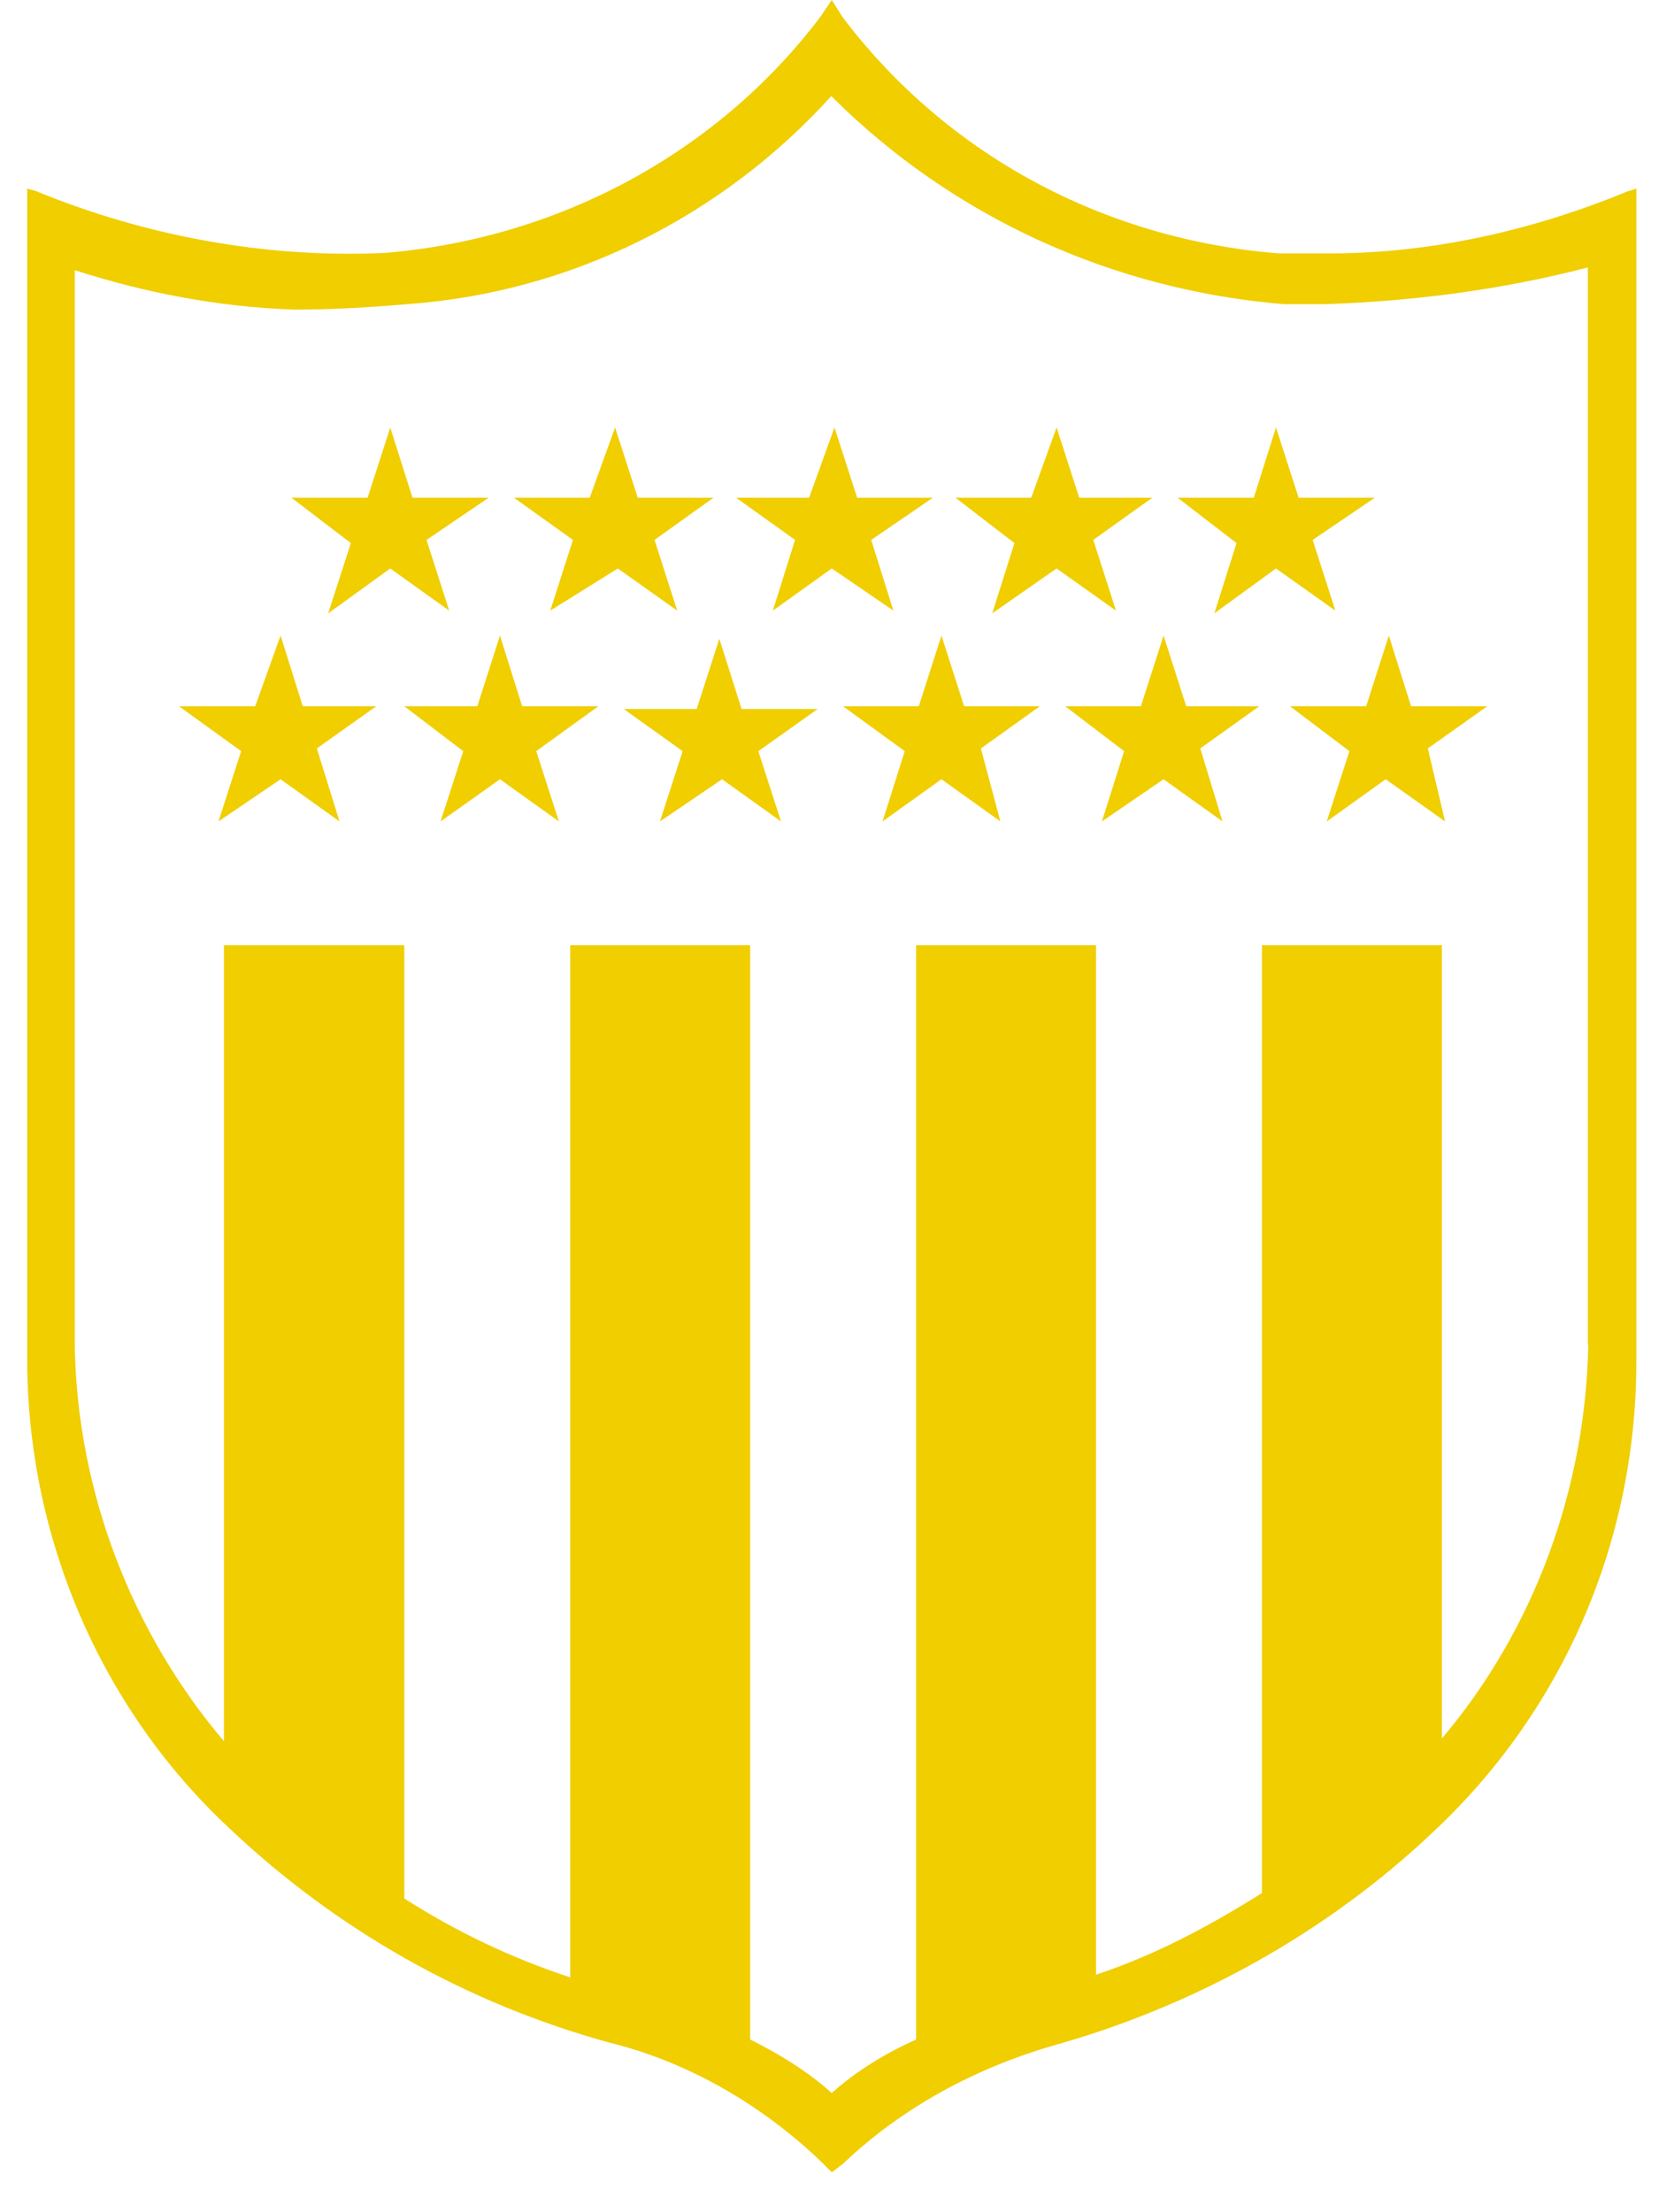 <?xml version="1.0" encoding="utf-8"?>
<!-- Generator: Adobe Illustrator 28.3.0, SVG Export Plug-In . SVG Version: 6.00 Build 0)  -->
<svg version="1.1" id="Capa_1" xmlns="http://www.w3.org/2000/svg" xmlns:xlink="http://www.w3.org/1999/xlink" x="0px" y="0px"
	 viewBox="0 0 366 487.9" style="enable-background:new 0 0 366 487.9;" xml:space="preserve">
<style type="text/css">
	.st0{fill:#F0CE00;}
</style>
<g>
	<polygon class="st0" points="144.4,119.1 157.4,109.8 140.7,109.8 135.7,94.3 130.1,109.8 113.4,109.8 126.4,119.1 121.4,134.7 
		136.3,125.4 149.4,134.7 	"/>
	<polygon class="st0" points="163.6,156.4 158.7,140.9 153.7,156.4 137.6,156.4 150.6,165.7 145.6,181.2 159.3,171.9 172.3,181.2 
		167.3,165.7 180.4,156.4 	"/>
	<polygon class="st0" points="66.8,155.8 61.9,140.2 56.3,155.8 39.5,155.8 53.2,165.7 48.2,181.2 61.9,171.9 74.9,181.2 
		69.9,165.1 83,155.8 	"/>
	<polygon class="st0" points="110.3,140.2 105.3,155.8 89.2,155.8 102.2,165.7 97.2,181.2 110.3,171.9 123.3,181.2 118.3,165.7 
		132,155.8 115.2,155.8 	"/>
	<polygon class="st0" points="212.7,155.8 207.7,140.2 202.7,155.8 186,155.8 199.6,165.7 194.7,181.2 207.7,171.9 220.7,181.2 
		216.4,165.1 229.4,155.8 	"/>
	<polygon class="st0" points="94.1,119.1 107.8,109.8 91,109.8 86.1,94.3 81.1,109.8 64.3,109.8 77.4,119.8 72.4,135.3 86.1,125.4 
		99.1,134.7 	"/>
	<polygon class="st0" points="192.2,119.1 205.8,109.8 189.1,109.8 184.1,94.3 178.5,109.8 162.4,109.8 175.4,119.1 170.5,134.7 
		183.5,125.4 197.1,134.7 	"/>
	<polygon class="st0" points="241.2,119.1 254.2,109.8 238.1,109.8 233.1,94.3 227.5,109.8 210.8,109.8 223.8,119.8 218.9,135.3 
		233.1,125.4 246.2,134.7 	"/>
	<path class="st0" d="M359.1,42.2c-21.1,8.7-43.4,13.7-65.8,13.7c-3.7,0-8.1,0-11.2,0c-38.5-3.1-73.2-21.7-96.2-52.1L183.5,0
		L181,3.7c-23,30.4-58.3,49-96.2,52.1c-26.1,1.2-52.7-3.7-77-13.7L6,41.6v258.2c0,39.1,16.1,77,44.7,103.6
		c23.6,22.3,52.1,38.5,83.8,47.2c17.4,4.3,33.5,13.7,46.5,26.1l2.5,2.5l2.5-1.9c13-12.4,29.2-21.1,46.5-26.1
		c31-8.7,60.2-24.8,83.8-47.2c28.5-26.7,44.7-63.9,44.7-103.6V41.6L359.1,42.2z M350.4,296.6c-0.6,31.6-11.8,62.7-32.3,86.9v-175
		h-39.7v209.1c-11.8,7.4-23.6,13.7-36.6,18V208.5h-39.7v241.4c-6.8,3.1-13,6.8-18.6,11.8c-5.6-5-11.8-8.7-18-11.8V208.5h-39.7v227.7
		c-13-4.3-24.8-9.9-36.6-17.4V208.5H49.4v175.6c-20.5-24.2-32.3-55.2-32.9-86.9V59.6c15.5,5,31.6,8.1,48.4,8.7
		c9.3,0,18-0.6,24.8-1.2c36-2.5,69.5-19.2,93.7-45.9c26.7,26.7,62.1,42.8,99.9,45.9c1.2,0,5,0,8.7,0c19.2-0.6,39.1-3.1,58.3-8.1
		V296.6z"/>
	<polygon class="st0" points="281.5,94.3 276.6,109.8 259.8,109.8 272.8,119.8 267.9,135.3 281.5,125.4 294.6,134.7 289.6,119.1 
		303.3,109.8 286.5,109.8 	"/>
	<polygon class="st0" points="284.6,155.8 297.7,165.7 292.7,181.2 305.7,171.9 318.8,181.2 315,165.1 328.1,155.8 311.3,155.8 
		306.4,140.2 301.4,155.8 	"/>
	<polygon class="st0" points="261.7,155.8 256.7,140.2 251.7,155.8 235,155.8 248,165.7 243.1,181.2 256.7,171.9 269.7,181.2 
		264.8,165.1 277.8,155.8 	"/>
</g>
</svg>
